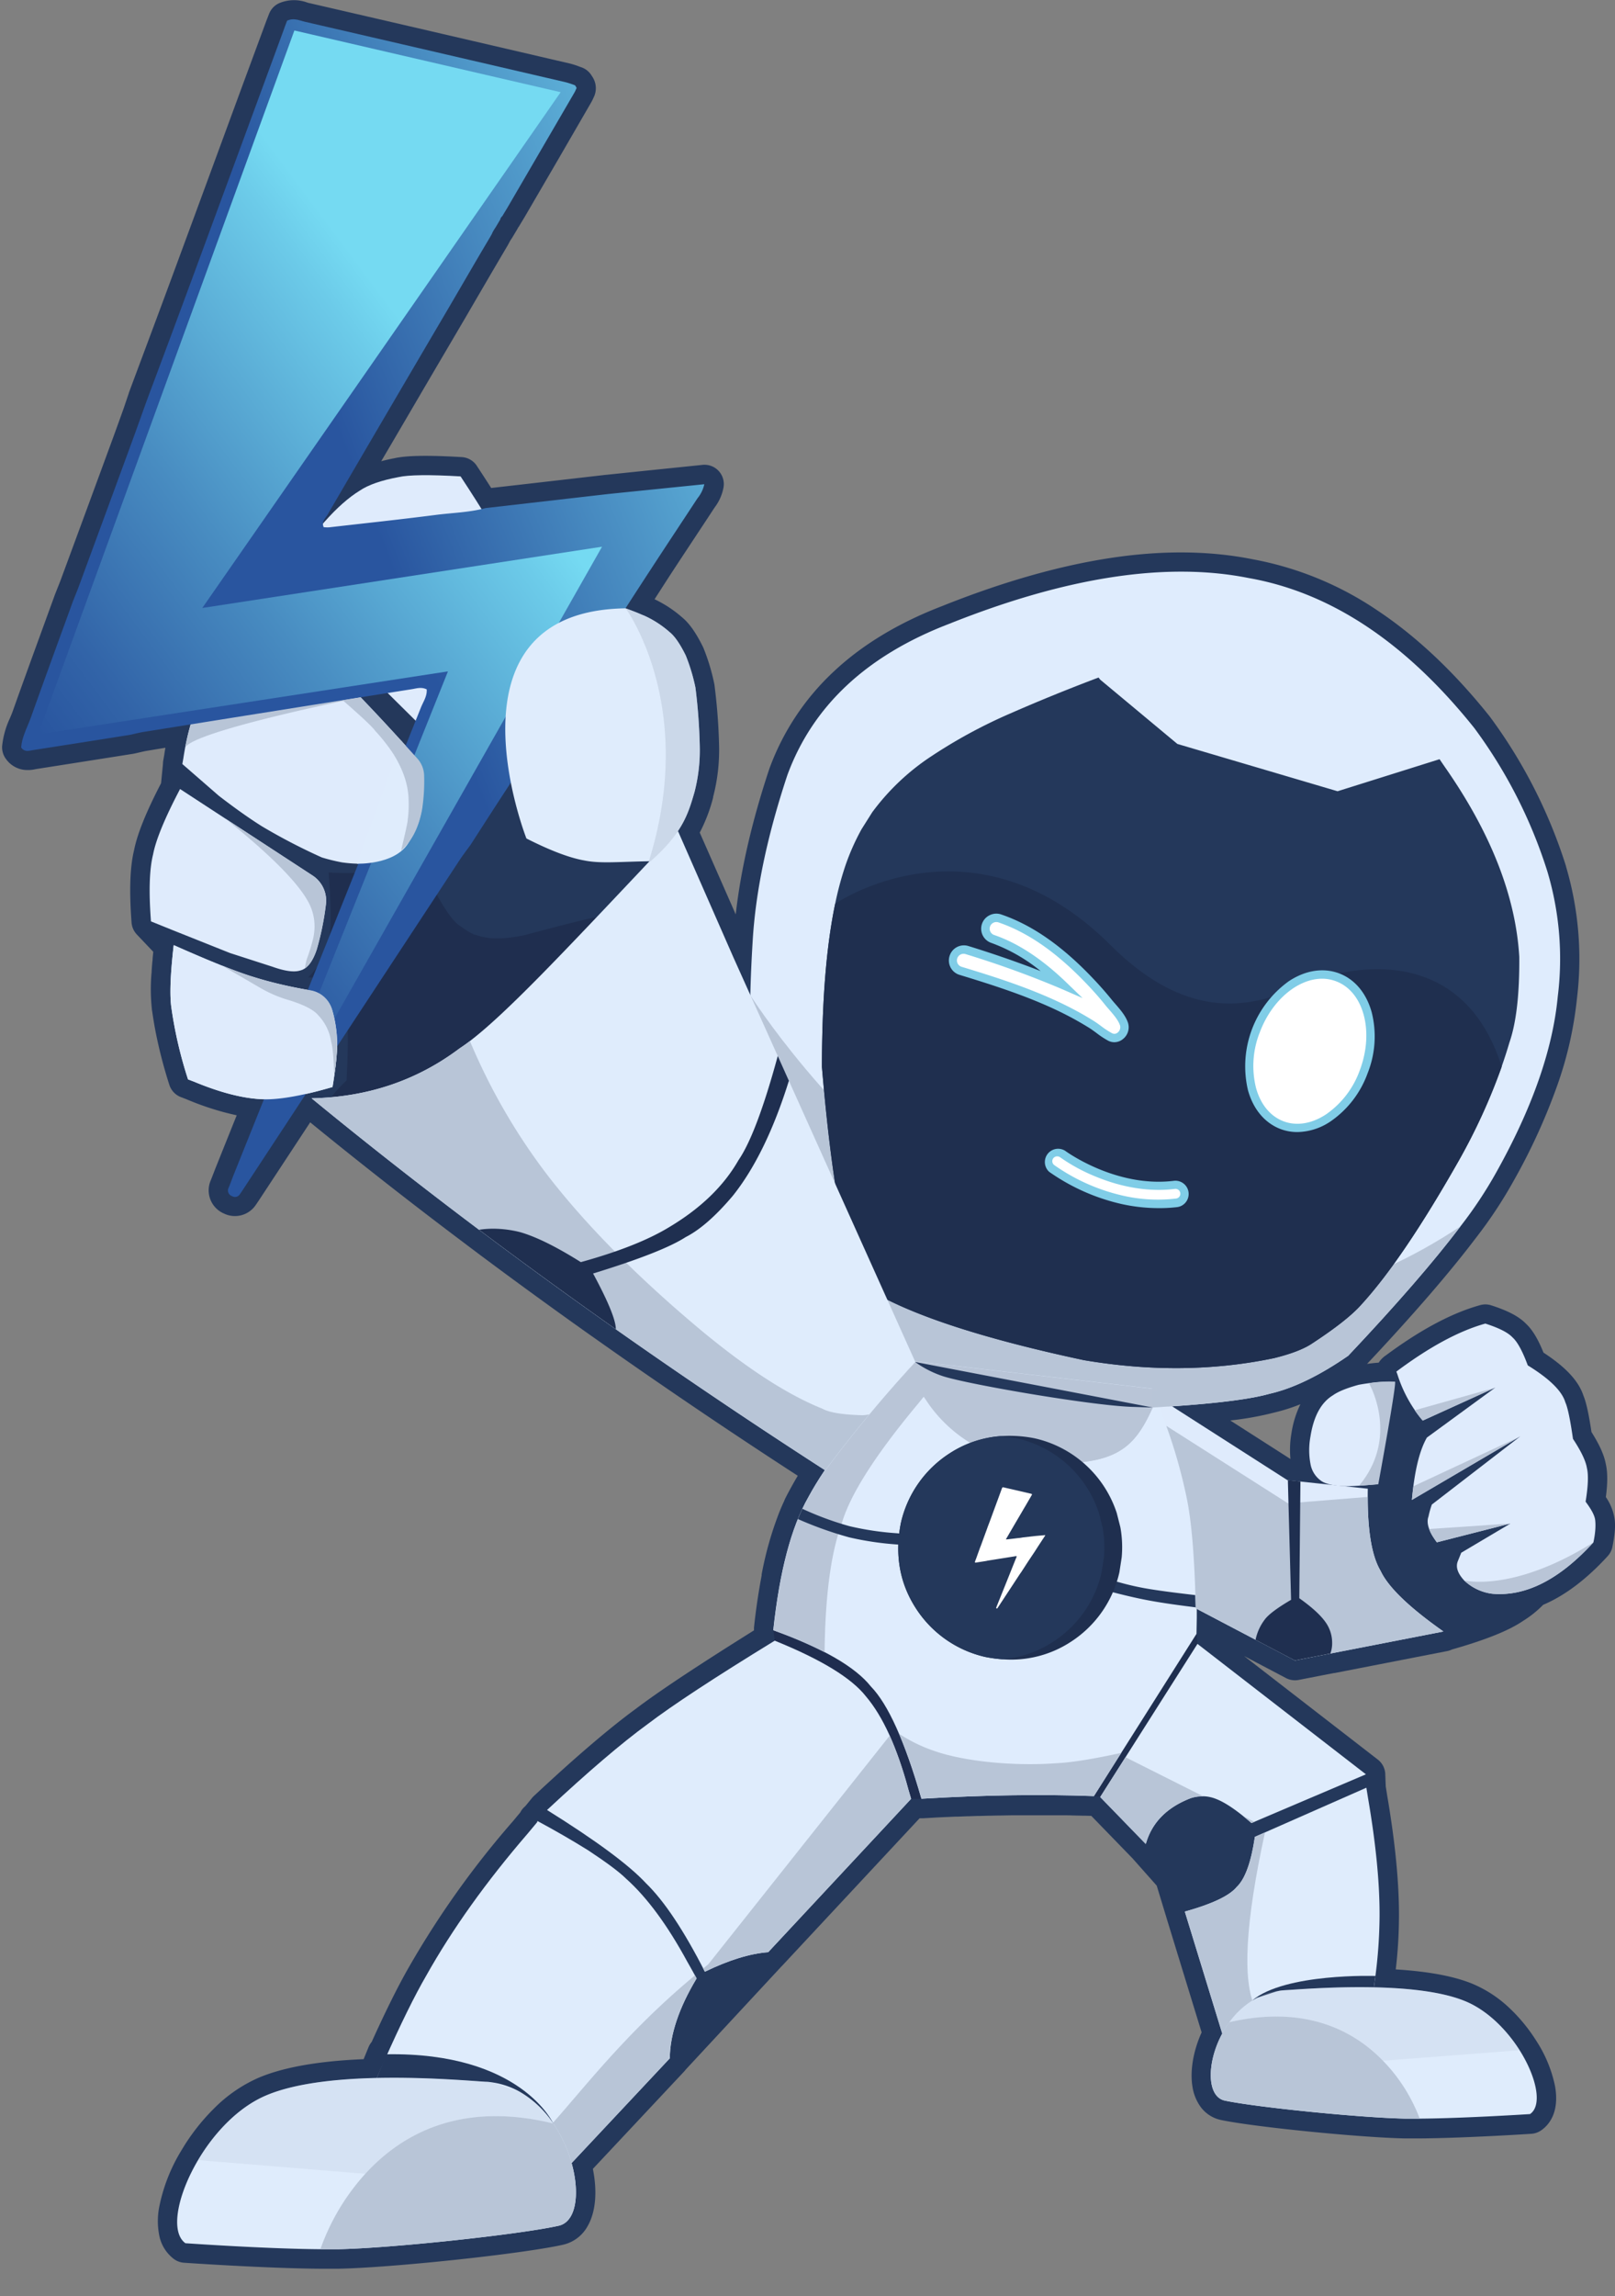 <svg id="Layer_1" data-name="Layer 1" xmlns="http://www.w3.org/2000/svg" xmlns:xlink="http://www.w3.org/1999/xlink" viewBox="0 0 538.41 765.25"><rect x="0" y="0" width="538.41" height="765.25" fill="#808080" stroke="none"/><defs><style>.cls-1{fill:#24385b;}.cls-2{fill:#dfecfd;}.cls-12,.cls-15,.cls-3{fill:#b8c5d7;}.cls-4{fill:#1f2f4f;}.cls-5{fill:#dfecfc;}.cls-6{fill:#1f2e4f;}.cls-7{fill:#1f2d4f;}.cls-8{fill:#1f2f50;}.cls-9{fill:none;}.cls-10{fill:#b9c5d7;}.cls-11{fill:#dfebfc;}.cls-12{opacity:0.26;}.cls-13{fill:url(#linear-gradient);}.cls-14{fill:url(#linear-gradient-2);}.cls-15{opacity:0.5;}.cls-16{fill:#fff;}.cls-17{fill:#80cde7;}</style><linearGradient id="linear-gradient" x1="305.09" y1="370.13" x2="607.64" y2="237.06" gradientTransform="translate(-21.78 13.23) rotate(2.36)" gradientUnits="userSpaceOnUse"><stop offset="0.43" stop-color="#29559f"/><stop offset="0.95" stop-color="#75daf2"/></linearGradient><linearGradient id="linear-gradient-2" x1="303.91" y1="403.92" x2="547.88" y2="205.85" gradientTransform="translate(-292.58 -144.14) rotate(2.36)" gradientUnits="userSpaceOnUse"><stop offset="0.1" stop-color="#29559f"/><stop offset="0.19" stop-color="#3264a8"/><stop offset="0.37" stop-color="#488cc1"/><stop offset="0.62" stop-color="#6ccbe9"/><stop offset="0.67" stop-color="#75daf2"/></linearGradient></defs><path class="cls-1" d="M808.92,662.77a17.57,17.57,0,0,0-2.77-6.47c.62-4.7.61-8.22,0-10.93-.54-3-2.07-6.45-4.79-10.74-1.13-7.52-2-10.47-2.68-12.12-1.6-4.89-5.87-9.49-13.32-14.35-1.83-4.55-3.7-7.63-5.8-9.6-2.34-2.42-6.05-4.38-11.63-6.16a6.37,6.37,0,0,0-3.67-.07c-9.41,2.59-20,8.25-31.52,16.8a8,8,0,0,0-2.31,2.37c-1.17.08-2.47.22-3.89.42,15.39-16.38,27.58-30.48,36.25-41.94a147.93,147.93,0,0,0,12.58-19,201.72,201.72,0,0,0,14.49-31.61,124.74,124.74,0,0,0,6.65-29.18,108.58,108.58,0,0,0-3.66-44.1l0-.09a169.16,169.16,0,0,0-25.34-49.75l-.18-.23c-11.77-14.73-24.35-26.59-37.4-35.25a109.55,109.55,0,0,0-41.73-17.05c-14.36-2.86-30.41-3-47.7-.31-17,2.62-35.81,8-55.76,16-14.4,5.54-26.52,12.86-36,21.77a83.19,83.19,0,0,0-21.43,32.31,1.59,1.59,0,0,0-.07.2c-5.76,17.34-9.51,33.59-11.17,48.43l-12-27.27a54,54,0,0,0,4.45-11.64v-.05a.83.83,0,0,0,0-.15,62,62,0,0,0,2-17.08A192.45,192.45,0,0,0,509,385.8a5,5,0,0,0-.09-.56,68.89,68.89,0,0,0-3.57-11.84c-.06-.15-.12-.29-.19-.43-2.35-4.76-4.58-7.91-7-9.89a39.58,39.58,0,0,0-9.14-6l4-6.22c3-4.64,6.14-9.36,9.14-13.92,2.16-3.27,4.4-6.65,6.59-10l.35-.52a15.63,15.63,0,0,0,2.91-6.63,6.43,6.43,0,0,0-7-7.49l-19.48,2L473,315.6h-.08c-12.52,1.44-25.44,2.93-38.38,4.4-1.47-2.31-3.08-4.79-4.8-7.4a6.44,6.44,0,0,0-5-2.89c-14.57-.86-19.8-.21-22.44.37-1.56.3-3,.62-4.42,1,6-10.18,11.91-20.33,17.75-30.28L426.09,263q2.32-4,4.66-8c2.91-5,5.92-10.15,8.91-15.2.31-.51.58-1,.82-1.45l.13-.25a10.28,10.28,0,0,1,.53-.91c.13-.18.26-.37.38-.56l1.62-2.71c.11-.19.22-.38.31-.57s.27-.38.39-.58l1.74-2.89,0,0,.13-.21,0,0,11.1-19.05,11-19a13.85,13.85,0,0,0,.8-1.59h0a6.91,6.91,0,0,0-.45-7.25l-.09-.14a6.43,6.43,0,0,0-3.49-2.85l-.59-.21a26,26,0,0,0-3.07-1c-27.88-6.49-57.56-13.39-87-20.18-.21,0-.5-.13-.81-.22a12.67,12.67,0,0,0-9.34.29,6.45,6.45,0,0,0-3.28,3.53l-.36.92c-.23.6-.47,1.21-.71,1.85q-4,10.82-8,21.64c-7.48,20.35-15.22,41.4-22.86,62.08-3.51,9.52-7.12,19.19-10.61,28.53q-2.11,5.64-4.21,11.28l0,.07L312,293.52c-1.1,3.07-2.24,6.25-3.38,9.36C302.71,319,296.81,335,291.27,350c-.45,1.23-.94,2.45-1.46,3.74-.22.57-.45,1.14-.67,1.7a1.66,1.66,0,0,0-.06.16q-1.8,4.94-3.59,9.87c-3.44,9.44-7,19.2-10.42,28.82-.28.79-.62,1.62-1,2.49A29,29,0,0,0,271.5,406a6.47,6.47,0,0,0,1.19,4.19,8.77,8.77,0,0,0,5.86,3.71,11.2,11.2,0,0,0,4-.17l.31-.06c10.57-1.65,20.91-3.28,32.37-5.09l.35-.07c.58-.12,1.14-.25,1.67-.38.95-.22,1.85-.43,2.68-.56l6-1c-.14.79-.27,1.58-.38,2.36l-.34,1.93a6.77,6.77,0,0,0-.09,1.09l-.63,6.44c-5,9.63-7.94,16.94-9,22.31-1.37,5.61-1.64,13.51-.84,24.15a6.48,6.48,0,0,0,1.46,3.61h0c.09.12.19.23.29.34l5.49,5.78c-.08.8-.16,1.58-.23,2.33,0,.29,0,.57-.07.85-.1,1.11-.18,2.19-.25,3.22,0,.26,0,.52-.05.77a63.52,63.52,0,0,0,.14,12c0,.16,0,.32.07.47.35,2.5.78,5.06,1.28,7.6a157.29,157.29,0,0,0,4.49,17.17,6.47,6.47,0,0,0,3.79,4l1.9.73a94.81,94.81,0,0,0,12.61,4.35c1.41.37,2.78.69,4.13,1l-6.89,17.17c-.29.72-.56,1.44-.83,2.13s-.59,1.55-.9,2.3a8.4,8.4,0,0,0,4.43,11.16h0a8.37,8.37,0,0,0,10.5-2.81l0,0c.77-1.11,1.5-2.22,2.2-3.29l.56-.85,15.43-23.47c16.72,13.65,34.27,27.39,52.22,40.87l.12.1,4,3,.54.41,4.73,3.51.58.43c1.59,1.18,3.17,2.35,4.77,3.52l.52.39,4.88,3.57.37.27,5.09,3.7h0l0,0,5.13,3.7.32.23,4.95,3.55.59.41q2.4,1.73,4.82,3.43l.74.52,3.67,2.59a.71.71,0,0,0,.14.1c20.66,14.55,42.28,29.16,64.37,43.49-.82,1.37-1.59,2.72-2.29,4s-1.42,2.61-2.09,4c0,0,0,.09-.07.14l0,.09h0l-.14.3-.36.77-.16.36c-.11.26-.22.52-.34.78l-.14.33-.45,1.09a114.59,114.59,0,0,0-6,21l0,.11c0,.08,0,.16,0,.24-1,5.31-1.9,11.17-2.56,17.41l0,.25h0c0,.22,0,.44,0,.66C504,712.08,490.76,720.8,482.85,726.8c-8.72,6.36-20.14,16.1-33.94,29a7.4,7.4,0,0,0-.73.75l-2.27,2.77a6.57,6.57,0,0,0-1.68,2.09l-2.46,2.95a301.82,301.82,0,0,0-34.43,48.21c-3.59,6.19-7.84,14.7-12.64,25.32a6.67,6.67,0,0,0-1.05,1.74l-1.63,4c-15.07.62-26.86,2.71-35.1,6.23a48.28,48.28,0,0,0-14.78,10.2A69.35,69.35,0,0,0,331.29,874a57.48,57.48,0,0,0-7.46,19.11,24.59,24.59,0,0,0,0,9,13,13,0,0,0,5,8.17,6.39,6.39,0,0,0,3.31,1.19c1.1.08,27.1,1.86,45.4,2h2.06c1.39,0,2.7,0,3.9,0,18.05-.33,61.48-4.95,75-8a12.48,12.48,0,0,0,8.08-6c2.78-4.66,3.42-11.55,1.86-19.28l30.37-32.39a7.1,7.1,0,0,0,.56-.67l31.9-34.36.34-.34,45.76-49.09h.39c.22,0,.44,0,.66,0h.23l3.16-.18.81-.05,3.34-.17.26,0,3.1-.14.8,0,3.25-.13.44,0,2.9-.1.76,0,3.18-.09.54,0,2.76-.06.73,0,3.11-.06h.62l2.67,0h7.64l3,0h.65l2.46,0,.79,0c1,0,2,0,2.95.06H629l2.57.06.79,0,2.25.07,13.59,14a.23.23,0,0,1,.07.07l8.15,9.18,3.17,10.43a2.29,2.29,0,0,0,.08.28l11.72,38.2c-2.79,6.16-3.92,12.78-3.06,18.06a15.44,15.44,0,0,0,2.67,6.69,11.29,11.29,0,0,0,6.85,4.44c11,2.33,46.63,5.88,61.41,6.14,1.45,0,3.09,0,4.9,0,15-.11,36.25-1.48,37.15-1.54a6.43,6.43,0,0,0,3.18-1.08c2.45-1.65,6.31-5.77,4.72-14.8a44,44,0,0,0-6.34-15.25,55.57,55.57,0,0,0-9.1-11,40.76,40.76,0,0,0-12.43-8c-6.13-2.45-14.59-4-25.23-4.65a155.08,155.08,0,0,0,1.07-17.47c.07-11.28-1.26-24.88-3.92-40.43l-.49-3.09-.15-3.8a6.44,6.44,0,0,0-2.5-5.15l-44.56-34.49.79.41.11.06,13.05,6.86a6.46,6.46,0,0,0,4.23.62l11.73-2.29.22,0,37.56-7.32a6.5,6.5,0,0,0,1.61-.54c11.3-3.21,19.08-6.35,23.75-9.56a35.73,35.73,0,0,0,6.64-5.32c7.25-3.08,14.48-8.54,21.53-16.25a6.42,6.42,0,0,0,1.54-3C809.25,668.35,809.45,665.24,808.92,662.77ZM701,643.61l-20.06-12.84a103.77,103.77,0,0,0,14.72-2.65,60.32,60.32,0,0,0,8.66-2.76,33.62,33.62,0,0,0-3,9.76A32.1,32.1,0,0,0,701,643.61Z" transform="translate(-270.79 -157.37)"/><g id="layer6"><path class="cls-2" d="M790.12,489.47q-2.48,26.32-20.39,58.41a141.9,141.9,0,0,1-12.06,18.21q-13.3,17.58-37.42,43.12-14.47,10-26.23,12.67-10.95,3.11-41.87,4.74L624,621.19h0L576.26,612l-8.94-3.37q-15.63-18.44-21.49-27.22Q528.31,555,524.56,534.08q-3.51-13-3.7-35.05,0-4.66.07-9.75.18-8.41.77-18,1.42-25,11.6-55.64,12.69-34.51,53.78-50.31Q645.9,341.81,687,350q41.06,7.19,75.29,50a162,162,0,0,1,24.38,47.86A101.6,101.6,0,0,1,790.12,489.47Z" transform="translate(-270.79 -157.37)"/><path class="cls-3" d="M757.67,566.09q-13.3,17.58-37.42,43.12-14.47,10-26.23,12.67-10.95,3.11-41.87,4.74L624,621.19h0L576.26,612l-8.94-3.37q-15.63-18.44-21.49-27.22Q528.31,555,524.56,534.08q-3.51-13-3.7-35.05,0-4.66.07-9.75l.08-.12S624.89,654.16,757.67,566.09Z" transform="translate(-270.79 -157.37)"/></g><g id="layer7"><path class="cls-1" d="M774,504.82c-.79,2.68-1.66,5.38-2.61,8.07A199.15,199.15,0,0,1,757.22,544q-18.75,33.07-32.65,48.21-4.67,5.29-16.8,13.19Q703.63,608,695.51,610q-30.1,6.3-63.41.66-49.56-10.59-70.59-22.88Q550.74,583,544.81,513q0-33.28,4.41-54.43A107.17,107.17,0,0,1,552.58,446a75.68,75.68,0,0,1,5.47-12.34l3.54-5.61a77.2,77.2,0,0,1,19.72-18.66,168.71,168.71,0,0,1,26.23-14.22q14.34-6.29,29.49-12l.55.71,25.72,21.42,53.41,15.77,34-10.68,1.7,2.49q23.07,33,24.88,63.38Q777.43,494.95,774,504.82Z" transform="translate(-270.79 -157.37)"/></g><path class="cls-4" d="M771.43,512.89A199.15,199.15,0,0,1,757.22,544q-18.75,33.07-32.65,48.21-4.67,5.29-16.8,13.19Q703.63,608,695.51,610q-30.1,6.3-63.41.66-49.56-10.59-70.59-22.88Q550.74,583,544.81,513q0-33.28,4.41-54.43S595.31,426.8,641,472.33c32.13,32,56.18,16,69.42,11.37C723.38,479.14,758.83,473,771.43,512.89Z" transform="translate(-270.79 -157.37)"/><g id="layer3"><path class="cls-1" d="M460.78,368.32l-96.34-17.13-9.28,13.25,4.28,40.7-27.79,6.54-1,10.53-7.23,41-2.28,1.21,8.1,8.53,1.61,3.12,37.73,31.72L372.23,521q3.94,3.91,4.46,3.62L417,521.17l75.41-67.4-31.63-85.45" transform="translate(-270.79 -157.37)"/><path class="cls-1" d="M736.35,614.49l-.09.06c-.25,0-.92,1.2-2,3.53q-.07-.41-4.77,25.88-6.76,1.29-9.36,2.84c-1.62,1.11-2.47,1.86-2.56,2.25a5.81,5.81,0,0,0-.88,2.1,8.8,8.8,0,0,0-.12,2.65,21.7,21.7,0,0,0,1.07,4.87,111.71,111.71,0,0,0,5.86,13.8q2.46,9.36,4.16,12.06,3.58,6.16,7.64,8.58,5.13,3.64,15.64,8.18,17.68-4.86,24.11-9.36a29,29,0,0,0,9.34-9.19l1.61-3a33.5,33.5,0,0,0,2.21-7.06,56.46,56.46,0,0,0,.74-16q.09-2.26-2.17-11.26a31.69,31.69,0,0,0-2.5-6,11.44,11.44,0,0,0-10.49-6.79q-5.28-.3-17.83,6l17.18-21-36.79-3.13" transform="translate(-270.79 -157.37)"/><path class="cls-5" d="M270.79,453.65h0" transform="translate(-270.79 -157.37)"/><path class="cls-1" d="M453.17,760.59,450,764.43l8.23,5.88,35.1,73.75,34.58-37.23q-43.2-27.9-51.18-32.78-6.48-4.29-23.57-13.46" transform="translate(-270.79 -157.37)"/><path class="cls-1" d="M726.14,748.7l.19,4.82-36.8,16.75q-1.56,11.16-5.36,15.36-5.49,7.05-12,8.45a36.06,36.06,0,0,1-6.22.74l-3.77-12.41-9.52-10.73a10.52,10.52,0,0,1,2.9-7.95,27.56,27.56,0,0,1,5.48-3.87,45.4,45.4,0,0,1,8.43-4.09,10.13,10.13,0,0,1,7.66.4q2.89,1,10.41,7.24l34.57-13.65,4.07-1.06" transform="translate(-270.79 -157.37)"/><path class="cls-6" d="M414.85,424.37l-.57,2q-3.28,13.74-9.67,18.3-4.47,3.65-18.16,3.64-2.85,0-6.1-.16h0q1.33,17.42,0,22.95-1,6.11-6.84,12,6.92.15,9.49,2.83t3.33,8.72q.84,7.11,0,22.81a46.82,46.82,0,0,0-6.07,6.81L417,521.17l63-56.28a5,5,0,0,0-3.11-1.92l-2.17-.27h-.6a28.05,28.05,0,0,0-4.75.44h-.08q-1.54,0-23.46,5.84A51.22,51.22,0,0,1,438,470.1c-.42,0-.84,0-1.25,0a20.49,20.49,0,0,1-7.41-1.18c-.81-.09-2.55-1.1-5.24-3q-3.42-2.1-9.2-13.25A119.23,119.23,0,0,0,420.5,430l2-3.58Z" transform="translate(-270.79 -157.37)"/><path class="cls-7" d="M528.7,700.66h-.09l.47,3.57,1.85.87q7.88,7.9,9.59,8.95a6,6,0,0,0,3.21,1.55c.16,0,.43-.1.84-.45l1-1.77q.49-.5.66-.39.68-.11,2.25,1.8,4.88,6.13,24.77,42.09l4.86,0,.86-.25q-5.1-17.26-8.34-25.33A57.39,57.39,0,0,0,562,715.37a29.35,29.35,0,0,0-10.78-8q-4.44-2.13-22.51-6.76" transform="translate(-270.79 -157.37)"/><path class="cls-8" d="M669.65,701.26l.21,2.36.2,2.36-28.37,50.77-6.34-.81,32.37-51.86,1.93-2.82" transform="translate(-270.79 -157.37)"/><path class="cls-5" d="M628.38,922.63h0" transform="translate(-270.79 -157.37)"/></g><g id="layer4"><path class="cls-9" d="M575.09,611.2v.12h0a.2.2,0,0,1,0-.05.36.36,0,0,1,0-.11.41.41,0,0,1,0-.1h0l0,.05v.09" transform="translate(-270.79 -157.37)"/><path class="cls-9" d="M529.38,700.93h0a.2.2,0,0,1,0,.07v0l0-.12a.15.15,0,0,0,0-.07v0s0,0,0,0v.07" transform="translate(-270.79 -157.37)"/><path class="cls-2" d="M576,611.06l-3.48,3.8q-23.26,24.74-32.29,41.54-8.53,15-11.65,44.26,24.72,8.93,32.55,18.77,8.63,8.88,16.83,37.41,31-1.86,57.5-.88l34.22-54.08q1.21-43.82-11.07-73.1l-3.75-8.64L576,611.06Z" transform="translate(-270.79 -157.37)"/><path class="cls-10" d="M656.5,620.87v2.31c-5.94,14.19-10.62,20.73-28.57,21.79a60.94,60.94,0,0,0-18.36-8.11,6.12,6.12,0,0,0-2-.09,8.24,8.24,0,0,0-1.89.19c-.61,0-2.34-1.1-5.16.93a3,3,0,0,1-1.5.32,8.22,8.22,0,0,1-1.23-.11q-2.47-.18-10.77-5.7l-8.26-9.56h0l-2.06,2.54q-21.21,25.46-25.3,39.77Q546,679.78,545.69,708a141.68,141.68,0,0,0-16.3-7h0a.2.2,0,0,1,0,.07v0a.44.44,0,0,0,0-.09h0a.2.2,0,0,0,0-.07s0,0,0,0h0a.15.15,0,0,1,0,.07s0,0,0,0l-.77-.28q3.12-29.29,11.65-44.26,9-16.8,32.29-41.54l3.48-3.8,78.86,9.08,1,.43Z" transform="translate(-270.79 -157.37)"/><path class="cls-10" d="M657,625Z" transform="translate(-270.79 -157.37)"/><path class="cls-3" d="M570.55,735.21A190.8,190.8,0,0,1,578,756.84q20.29-1.22,38.67-1.22,9.68,0,18.83.34l9.12-14.41h0Q630.53,744.64,623,745q-4.43.32-8.91.31a133,133,0,0,1-14.43-.79,102.41,102.41,0,0,1-10.8-1.76l-2.4-.58c-1.55-.41-3-.85-4.36-1.33a51.14,51.14,0,0,1-11.54-5.64Z" transform="translate(-270.79 -157.37)"/><path class="cls-3" d="M644.61,741.55Z" transform="translate(-270.79 -157.37)"/><path class="cls-9" d="M570.88,668.06l.38.72.39.72-.77-1.44" transform="translate(-270.79 -157.37)"/><path class="cls-1" d="M538.29,660.19c-.52,1.1-1,2.24-1.5,3.43a123.21,123.21,0,0,0,17.13,6.11,101.46,101.46,0,0,0,17.55,2.47l-.17-3.34,0-.08,0,.08,0-.39-.2,0h0l-1.25-.11A96.47,96.47,0,0,1,554,666a101.68,101.68,0,0,1-15.72-5.8Z" transform="translate(-270.79 -157.37)"/><path class="cls-1" d="M640.24,683.59l-2.08,3.49c5.1,1.33,10.2,2.67,15.84,3.71,5,.93,10.37,1.63,15.82,2.31,0-1.37,0-2.72-.05-4.07h0c-6.4-.75-12.68-1.51-17.45-2.37A91.24,91.24,0,0,1,640.24,683.59Z" transform="translate(-270.79 -157.37)"/><path class="cls-1" d="M650.84,619.68Z" transform="translate(-270.79 -157.37)"/></g><g id="layer8"><path class="cls-5" d="M574.53,756.85l-.93-3.17q-5.67-21-14.11-30.94-7.18-9.18-30.42-18.58-30,18.38-42.38,27.81-12.88,9.38-33.53,28.62,24.55,15.31,33,24.42,9.12,8.87,19.63,29.48,12-5.82,21.11-6.51l47.66-51.13Z" transform="translate(-270.79 -157.37)"/><path class="cls-5" d="M449.84,764.69l-3.16,3.79q-20.7,24-33.75,47.24-11.7,20.14-32.57,73.33l70.11.8,43.62-46.51q.09-11.88,8.94-26.62c-1-1.86-2.06-3.72-3.11-5.57q-9.93-18.3-20.39-27.66-3.31-3.29-12.65-9.46-8.2-5.1-16.9-9.76l-.14.42Z" transform="translate(-270.79 -157.37)"/><path class="cls-5" d="M670,705.23l-32.39,51,15.19,15.65q3-10.65,15-15.27a12.28,12.28,0,0,1,8.49.33q4.62,1.81,11.72,8l38.15-16.24L670,705.23Z" transform="translate(-270.79 -157.37)"/><path class="cls-5" d="M730.71,796.08a161.71,161.71,0,0,1-1.38,19.82q-.36,3-.8,6.17-1.14,8.23-2.86,18.16h0c0,.26-.09.51-.14.77l-45.33.4-14.41-46.95q13.66-3.81,17.27-8.19,4.19-3.93,6.08-16.72l3.32-1.46,33.85-14.92.57,3.54Q730.81,779.62,730.71,796.08Z" transform="translate(-270.79 -157.37)"/><path class="cls-3" d="M502.47,815.71c-34.34,28.49-48.6,55.82-62.91,62.72-11.84,6.72-34.13.46-46.73.46a72,72,0,0,1-8.26-.48q-2.06,5.15-4.21,10.64l70.11.8,43.62-46.51q.09-11.88,8.94-26.62l-.55-1Z" transform="translate(-270.79 -157.37)"/><path class="cls-3" d="M567.4,735.82,506.93,812l-1.72,1.43c.19.35.37.71.55,1.06q12-5.82,21.11-6.51l47.66-51.13-.93-3.17a121.3,121.3,0,0,0-6.2-17.86Z" transform="translate(-270.79 -157.37)"/><path class="cls-3" d="M692.46,768.08l-3.32,1.46q-1.89,12.8-6.08,16.72-3.6,4.38-17.27,8.19L680.2,841.4l45.33-.4c.05-.26.09-.51.14-.77h0q-17.17-.91-25.41-4-8-2.93-11-9.77-6.56-13.43,3.24-58.36Z" transform="translate(-270.79 -157.37)"/><path class="cls-3" d="M646,743l-8.44,13.29,15.19,15.65q3-10.65,15-15.27a12.85,12.85,0,0,1,3.83-.6h.44Z" transform="translate(-270.79 -157.37)"/><path class="cls-3" d="M685.3,762.68h0c.87.7,1.77,1.45,2.7,2.26l1-.41-3.68-1.85Z" transform="translate(-270.79 -157.37)"/></g><g id="layer9"><path class="cls-5" d="M515.38,476.63l-18.56-42.28C460.23,473,437.32,498,424,506.79q-21.36,16.05-49.31,16.61,77,63.21,171.25,124a454.91,454.91,0,0,1,30-36.13L515.38,476.63" transform="translate(-270.79 -157.37)"/><path class="cls-11" d="M333.45,517.09l2,.76q12.54,5.26,22.32,5.83,9.61.26,23.88-4.07,1.89-11.42,1.48-16.57-.18-5.25-3.23-14.64-15.75-2.53-24.36-5.35-8.46-2.54-26.84-10.72-1.71,14.82-.75,21a141,141,0,0,0,5.53,23.74" transform="translate(-270.79 -157.37)"/><path class="cls-11" d="M328.27,467.33l-7.15-2.89q-1.14-14.94.7-22.29,1.4-7.36,9-21.82L375,449.17a9.93,9.93,0,0,1,4.4,9.76,94.37,94.37,0,0,1-3,14.79q-2.06,6.31-5.61,7.11-3,.92-9.12-1.26L347.5,475l-19.23-7.67" transform="translate(-270.79 -157.37)"/><path class="cls-11" d="M411.51,427.11q-3.87,20.94-26.76,17.66a61.39,61.39,0,0,1-6.67-1.64,197.51,197.51,0,0,1-19.93-10.35q-6.28-3.94-14.41-10.2L331.58,412l.35-2c.18-1.21.39-2.39.6-3.55a80.93,80.93,0,0,1,2.65-10.37,62.8,62.8,0,0,1,3.63-8.8q4.13-8.61,19.39-27.26,17.1,14.08,26.11,23,2.83,2.73,6.68,6.71,8.22,8.5,21,22.74A69.47,69.47,0,0,1,411.51,427.11Z" transform="translate(-270.79 -157.37)"/><path class="cls-11" d="M363.66,352.32l2.13-3.18q13.68-21.37,25-28.3,4.28-2.86,12.79-4.45,5.13-1.17,20.76-.25,11.49,17.44,15.29,25.56,4.14,8.24,8.51,23.49,4.41-6.76,6.73-8.3c1.54-1.25,3.94-1.88,7.18-1.9L458,373.22l-12,10.69-24.74,25.43-57.59-57" transform="translate(-270.79 -157.37)"/><path class="cls-11" d="M655.88,622.41l1,2.8a194.43,194.43,0,0,1,9.52,31.47q2.45,11.77,3,36.69l33.08,17.38L752,701.1Q734.82,689,731.05,680.89q-4.63-7.75-4.26-27.38L700,650.67l-44.15-28.26Z" transform="translate(-270.79 -157.37)"/><path class="cls-11" d="M735.75,617.84,730.08,652q-9.27.91-12.46.59-4.71-.36-6.57-1.83a8.64,8.64,0,0,1-3.31-5.2,24.76,24.76,0,0,1-.07-9.41q1.59-10.18,7.48-13.76,2.58-1.86,8.56-3.5a63.06,63.06,0,0,1,12-1.07" transform="translate(-270.79 -157.37)"/><path class="cls-11" d="M802,671.4Q785,690,768.29,688.52a16.58,16.58,0,0,1-9.4-4.46q-3.23-3.51-2.1-6.37l1.15-2.84,16.4-9.73-24.53,6.26q-4-5.4-2.79-8.59a30,30,0,0,1,1.12-4l29.48-22.73-36.13,21.18q1.26-14.26,5-20.77l22.81-16.67-24.2,11a44.76,44.76,0,0,1-8.47-15.48l-.32-.84q16.53-12.35,29.66-16,6.82,2.18,9.07,4.61,2.46,2.21,5.08,9.32,10.88,6.69,12.52,12.31,1.17,2.51,2.55,12.18,4.06,6.15,4.64,9.69.84,3.45-.43,11.25c1.9,2.53,3,4.56,3.19,6.09S802.75,667.93,802,671.4Z" transform="translate(-270.79 -157.37)"/><path class="cls-3" d="M427.45,504.34c-1.24.92-2.41,1.73-3.5,2.45q-21.36,16.05-49.31,16.61,77,63.21,171.25,124,7.29-9.72,14.68-18.64h0c-.67.12-1.36.21-2.09.27q-10.1-.25-13.54-2.19Q527.81,620,504.85,601q-31.44-26.22-50.92-51.18a202.64,202.64,0,0,1-26.47-45.47Z" transform="translate(-270.79 -157.37)"/><path class="cls-3" d="M345.92,430.18q22.14,17.79,27.55,27.59a17,17,0,0,1,2.18,8.7,18.85,18.85,0,0,1-.48,3.75,59.1,59.1,0,0,1-2,6.53,16.25,16.25,0,0,0-.66,2.88,1.83,1.83,0,0,0-.08.48q2.42-1.62,4-6.39a94.66,94.66,0,0,0,3-14.67,10.11,10.11,0,0,0-4.49-9.94l-29-18.93Z" transform="translate(-270.79 -157.37)"/><path class="cls-3" d="M659.61,632.56a174.35,174.35,0,0,1,6.82,24.12q2.45,11.77,3,36.69l33.08,17.38L752,701.1Q734.82,689,731.05,680.89q-4.31-7.2-4.29-24.64h0l-26.58,2.14-40.57-25.83Z" transform="translate(-270.79 -157.37)"/><path class="cls-8" d="M530.07,509.34Q523,535.28,517,544q-7.41,13-23.23,22.41Q483.23,572.8,464.43,578q-12.26-7.71-20.27-10a37.09,37.09,0,0,0-8.94-1.14,32,32,0,0,0-4.71.35q22.19,16.66,45.59,33.15,0-4.51-7.59-18.57,23.07-7.08,30.86-12.13,7.19-3.65,15.77-13.82,11-13.81,18.65-38.28l-1.88-4.2,1.88,4.2h0l-3.71-8.28Z" transform="translate(-270.79 -157.37)"/><path class="cls-8" d="M700.14,650.68l1.07,39.86q-6.83,4-8.72,6.51a16.57,16.57,0,0,0-3.12,6.82h0l13.1,6.88,10.92-2.13.92-.18h0a10,10,0,0,0,.59-3.75,11.76,11.76,0,0,0-2.19-6.68q-2.46-3.53-8.76-8l.38-38.91-3.28-.35Z" transform="translate(-270.79 -157.37)"/></g><path class="cls-1" d="M729.33,815.9q-.36,3-.8,6.17c-18.66.57-40,2-40.26,2h0C699.14,814.88,729.33,815.9,729.33,815.9Z" transform="translate(-270.79 -157.37)"/><path class="cls-12" d="M697,820.88l-7.13,2.29A22.26,22.26,0,0,1,697,820.88Z" transform="translate(-270.79 -157.37)"/><path class="cls-5" d="M780.86,861.93s-21.81,1.41-36.77,1.52c-1.68,0-3.28,0-4.75,0-14.53-.25-49.52-3.75-60.2-6-6-1.26-6.12-12.21-1.14-21.84a34.35,34.35,0,0,1,2.62-4.26h0a26.82,26.82,0,0,1,9.24-8.16l6.08-2a11.2,11.2,0,0,1,2.45-.49l.61-.05c7.11-.39,42.41-3.49,59.91,3.51,7.59,3,14.13,9.61,18.49,16.48C783.08,849.63,785.06,859.1,780.86,861.93Z" transform="translate(-270.79 -157.37)"/><path class="cls-3" d="M679.14,857.43c10.68,2.25,45.67,5.75,60.21,6,1.46,0,3.06,0,4.74,0a56,56,0,0,0-12.26-19.29c-9.6-9.88-25.71-18.7-51.21-12.83h0a34.35,34.35,0,0,0-2.62,4.26C673,845.22,673.17,856.17,679.14,857.43Z" transform="translate(-270.79 -157.37)"/><path class="cls-12" d="M777.41,840.66l-45.58,3.5c-9.6-9.88-25.71-18.7-51.2-12.83a26.82,26.82,0,0,1,9.24-8.16l7.13-2.29q1-.15,2-.21c7.11-.39,42.41-3.49,59.91,3.51C766.51,827.22,773.05,833.79,777.41,840.66Z" transform="translate(-270.79 -157.37)"/><path class="cls-1" d="M455.25,865.1S444.6,841.24,399.62,842L396,850.87Z" transform="translate(-270.79 -157.37)"/><path class="cls-3" d="M391,389.76s-55.37,11.07-58.46,16.73h0a80.93,80.93,0,0,1,2.65-10.37L385,388.33Z" transform="translate(-270.79 -157.37)"/><path class="cls-5" d="M457.06,899.14c-13.07,2.93-55.88,7.5-73.66,7.83-1.8,0-3.75,0-5.8,0-18.31-.13-45-2-45-2-5.13-3.69-2.71-16,4.24-27.74,5.33-9,13.32-17.54,22.62-21.5,21.41-9.13,64.6-5.08,73.3-4.57.84,0,1.66.14,2.46.26a26.2,26.2,0,0,1,8.72,3,33.82,33.82,0,0,1,11.32,10.65h0a44.74,44.74,0,0,1,3.21,5.56C464.55,883.22,464.36,897.5,457.06,899.14Z" transform="translate(-270.79 -157.37)"/><path class="cls-3" d="M457.06,899.14c-13.07,2.93-55.88,7.5-73.66,7.83-1.8,0-3.75,0-5.8,0a73.86,73.86,0,0,1,15-25.16c11.75-12.88,31.46-24.39,62.66-16.73h0a44.74,44.74,0,0,1,3.21,5.56C464.55,883.22,464.36,897.5,457.06,899.14Z" transform="translate(-270.79 -157.37)"/><path class="cls-12" d="M455.25,865.1c-31.2-7.66-50.91,3.85-62.66,16.73l-55.76-4.56c5.33-9,13.32-17.54,22.62-21.5,21.41-9.13,64.6-5.08,73.3-4.57.84,0,1.66.14,2.46.26l8.72,3A33.82,33.82,0,0,1,455.25,865.1Z" transform="translate(-270.79 -157.37)"/><path class="cls-13" d="M473.66,322l-41,4.7c-5.41,1.46-11,1.56-16.54,2.27-11.86,1.53-23.75,2.79-35.63,4.15a11,11,0,0,1-1.79-.06c-.84-1.87.62-3,1.34-4.25q20.19-34.59,40.49-69.12c4.53-7.73,9-15.49,13.59-23.2.27-.45.51-.9.75-1.35l0-.07a15,15,0,0,1,1-1.73l.05-.05,1.62-2.72h0a2,2,0,0,1,.7-1.15l1.74-2.88.12-.21,22.16-38.05a8.92,8.92,0,0,0,.52-1.08,1.12,1.12,0,0,0,.2-.55c0-.18-.17-.34-.47-.84a30.43,30.43,0,0,0-3-1q-43.49-10.12-87-20.17c-1.86-.43-3.78-1.4-6-.38-.33.86-.69,1.77-1,2.69q-15.4,41.88-30.83,83.73-7.37,19.95-14.83,39.83c-1.75,4.86-3.47,9.73-5.25,14.58q-8.65,23.6-17.34,47.18c-.69,1.87-1.45,3.72-2.18,5.57-4.68,12.88-9.4,25.75-14,38.66-1.2,3.33-3,6.5-3.22,10,1.18,1.64,2.61,1.06,3.93.86q16.18-2.52,32.36-5.09c1.56-.34,3.11-.76,4.68-1q44.63-7.14,89.29-14.22c1.52-.24,3.09-.82,4.92.06.19,2.23-1.12,4.09-1.9,6q-31.14,77.79-62.36,155.56c-.59,1.48-1.13,3-1.73,4.46a2,2,0,0,0,1.13,2.89,1.9,1.9,0,0,0,2.59-.67c.92-1.31,1.78-2.65,2.66-4l70.74-107.58c1.1-1.65,2.32-3.22,3.49-4.83,4.51-7,9-14,13.55-20.91q15-22.86,30.19-45.64c5.39-8.35,10.75-16.71,16.17-25,5.21-8,10.49-15.94,15.73-23.93a11.22,11.22,0,0,0,2.3-4.71C494.8,319.85,484.23,320.92,473.66,322Z" transform="translate(-270.79 -157.37)"/><polygon class="cls-14" points="98.14 10.16 186.91 30.73 67.44 202.62 200.71 182.2 82.32 390.92 149.34 223.75 12.7 244.75 98.14 10.16"/><path class="cls-5" d="M389.8,445.21s12.32.49,17-6.67c5.3-8.16,8.55-20.29-2.22-34.28Z" transform="translate(-270.79 -157.37)"/><path class="cls-11" d="M333.45,517.09l2,.76q12.79,5.28,21.82,5.81,8,.69,24.38-4,1.89-11.42,1.48-16.57a41.93,41.93,0,0,0-1.45-8.62,9.57,9.57,0,0,0-7.58-7,142.77,142.77,0,0,1-18.56-4.36q-8.46-2.54-26.84-10.72-1.71,14.82-.75,21a141,141,0,0,0,5.53,23.74" transform="translate(-270.79 -157.37)"/><path class="cls-3" d="M344.87,479.22l12.86,7.48a41.82,41.82,0,0,0,8.93,3.85q7.9,2.37,10.24,5.19a16.22,16.22,0,0,1,4.29,8.8q.78,2.61,1,11.16A63.32,63.32,0,0,0,383.1,503a42.09,42.09,0,0,0-1.54-8.94,9,9,0,0,0-7.16-6.63,144.7,144.7,0,0,1-18.89-4.42q-4.14-1.24-10.64-3.83Z" transform="translate(-270.79 -157.37)"/><path class="cls-3" d="M411.51,427.11q-1.69,9.17-7,13.69,2.2-9.19,2.21-10.14c0-.07,0-.11,0-.11h0a37.75,37.75,0,0,0,.28-6.8q-.17-7.2-5-15a58.55,58.55,0,0,0-6.16-7.85q-1.15-1.75-10.8-10.16l6-.95q7.53,7.78,18.88,20.37a8.8,8.8,0,0,1,2.27,5.69A61.39,61.39,0,0,1,411.51,427.11Z" transform="translate(-270.79 -157.37)"/><path class="cls-5" d="M502.33,421.33c-2.08,7.16-3.94,13.62-14.65,23.07h-.57c-10.44.19-16.24.82-21.57-.27q-7.4-1.31-19.25-7.32s-22.65-57.65,13.24-73c5.26-2.25,11.79-3.59,19.84-3.7h0c.83.3,1.6.58,2.29.85,1.1.41,2.15.84,3.16,1.29l.58.22v0A33.7,33.7,0,0,1,494,368q2.54,2,5.41,7.82a61.84,61.84,0,0,1,3.23,10.73A188.75,188.75,0,0,1,504.08,406,55.72,55.72,0,0,1,502.33,421.33Z" transform="translate(-270.79 -157.37)"/><path class="cls-15" d="M502.33,421.33c-2.08,7.16-3.94,13.62-14.65,23.07h-.57c16.2-51.82-7.72-84.26-7.72-84.26.83.3,1.6.58,2.29.85,1.1.41,2.15.84,3.16,1.29l.58.22v0A33.7,33.7,0,0,1,494,368q2.54,2,5.41,7.82a61.84,61.84,0,0,1,3.23,10.73A188.75,188.75,0,0,1,504.08,406,55.72,55.72,0,0,1,502.33,421.33Z" transform="translate(-270.79 -157.37)"/><path class="cls-10" d="M656.5,619.68v3.5c-5.94,14.19-10.62,20.73-28.57,21.79-3.12.19-6.65.21-10.65.07a46.69,46.69,0,0,1-38.5-22.2h0l4.72-.43,7.83,4.21,24.6,8.64,31.75-3.83,8.16-10.86Z" transform="translate(-270.79 -157.37)"/><polygon class="cls-3" points="384.29 469.08 392.28 468.58 390.25 463.9 383.96 463.58 384.29 469.08"/><g id="layer10"><path class="cls-4" d="M644.74,676.39l-.77,5a37.32,37.32,0,0,1-16.23,23.18,36.3,36.3,0,0,1-22.92,5.77,45.17,45.17,0,0,1-5.51-.75,37.32,37.32,0,0,1-23.18-16.23q-8.13-12.58-5-28.42a37.33,37.33,0,0,1,16.23-23.19,35.88,35.88,0,0,1,17-5.76,42.72,42.72,0,0,1,11.43.74,37.46,37.46,0,0,1,27.31,24.9l1.2,4.73A37.42,37.42,0,0,1,644.74,676.39Z" transform="translate(-270.79 -157.37)"/></g><g id="layer10-2" data-name="layer10"><path class="cls-1" d="M638.82,676.39l-.78,5a37.32,37.32,0,0,1-16.23,23.18,35.89,35.89,0,0,1-17,5.77,45.17,45.17,0,0,1-5.51-.75,37.32,37.32,0,0,1-23.18-16.23q-8.13-12.58-5-28.42a37.33,37.33,0,0,1,16.23-23.19,35.88,35.88,0,0,1,17-5.76,47,47,0,0,1,5.5.74,37.46,37.46,0,0,1,27.31,24.9l1.2,4.73A37.84,37.84,0,0,1,638.82,676.39Z" transform="translate(-270.79 -157.37)"/></g><path class="cls-16" d="M616,669.27l-4.22.48a12.18,12.18,0,0,1-1.7.23c-1.22.16-2.45.29-3.67.43a.55.55,0,0,1-.18,0c-.09-.19.06-.31.14-.43q2.07-3.57,4.16-7.12c.47-.79.93-1.59,1.4-2.39,0,0,.05-.09.08-.14h0c0-.06.07-.13.11-.18h0l.16-.28h0a.19.19,0,0,1,.07-.11l.18-.3,0,0,2.28-3.92,0-.11a.14.14,0,0,0,0-.06s0,0,0-.08a2.68,2.68,0,0,0-.31-.11l-8.95-2.07a.83.83,0,0,0-.62,0c0,.09-.07.18-.11.27q-1.58,4.32-3.17,8.62c-.5,1.37-1,2.74-1.53,4.1-.18.5-.35,1-.54,1.5l-1.78,4.86c-.07.19-.15.38-.23.57l-1.44,4a4.41,4.41,0,0,0-.33,1c.13.17.27.11.41.09l3.33-.52.48-.11,9.19-1.46a.69.69,0,0,1,.51,0,1.37,1.37,0,0,1-.2.62q-3.19,8-6.42,16c-.06.15-.11.31-.17.46a.2.2,0,0,0,.11.3.21.21,0,0,0,.27-.07l.27-.41,7.28-11.08.36-.5c.47-.71.93-1.43,1.4-2.15,1-1.57,2.07-3.13,3.11-4.7.55-.86,1.1-1.72,1.66-2.57l1.62-2.47a1.14,1.14,0,0,0,.24-.48Z" transform="translate(-270.79 -157.37)"/><path class="cls-10" d="M802,671.4Q785,690,768.29,688.52a16.58,16.58,0,0,1-9.4-4.46S775,688.28,802,671.4Z" transform="translate(-270.79 -157.37)"/><path class="cls-10" d="M747.27,666.94l27.07-1.82-24.53,6.26S747.54,668.47,747.27,666.94Z" transform="translate(-270.79 -157.37)"/><path class="cls-10" d="M741.49,657.26l36.13-21.18L742,652.69S741.46,657.08,741.49,657.26Z" transform="translate(-270.79 -157.37)"/><path class="cls-10" d="M745.11,630.82l24.2-11-26.87,7.55A32.06,32.06,0,0,0,745.11,630.82Z" transform="translate(-270.79 -157.37)"/><path class="cls-10" d="M727.16,618.34s10.41,17.74-3.3,34.2l6.42-.5s6.26-34,5.57-34.2A42.08,42.08,0,0,0,727.16,618.34Z" transform="translate(-270.79 -157.37)"/><path class="cls-1" d="M655.09,626.46l-79.22-15.18a34.33,34.33,0,0,0,9.36,4.76c8.87,2.83,51.14,10.06,63.82,10.22Z" transform="translate(-270.79 -157.37)"/><path class="cls-16" d="M640.88,503c-2.2-1.13-4.23-3-6.35-4.29-2.42-1.5-4.9-2.9-7.42-4.2-11.32-5.82-23.85-9.87-36-13.54a3.63,3.63,0,1,1,2.1-6.94A331.54,331.54,0,0,1,625,485.52c-6.34-6.06-14.39-12.19-23.24-15.21a3.62,3.62,0,0,1,2.34-6.86c11.58,3.95,21.38,11.89,29.74,20.63q3.42,3.57,6.54,7.41c1.73,2.13,4.26,4.56,5.13,7.22S643.56,504.34,640.88,503Z" transform="translate(-270.79 -157.37)"/><path class="cls-17" d="M642.3,504.71a4.47,4.47,0,0,1-2.06-.5h0a29.31,29.31,0,0,1-3.93-2.59c-.87-.64-1.69-1.24-2.52-1.76-2.38-1.47-4.84-2.87-7.33-4.15-11.5-5.92-24.49-10-35.76-13.44a5,5,0,0,1-3.35-6.27,5,5,0,0,1,6.27-3.35c2.39.73,12.94,4,24.09,8.35a56.2,56.2,0,0,0-16.39-9.37,5,5,0,0,1-.58-9.26,5,5,0,0,1,3.83-.24c10.22,3.48,20.13,10.34,30.3,21,2.3,2.4,4.53,4.92,6.62,7.5.37.46.79.93,1.23,1.44,1.58,1.82,3.38,3.89,4.14,6.22v0a5,5,0,0,1-1.63,5.31A4.56,4.56,0,0,1,642.3,504.71Zm-.78-3a1.67,1.67,0,0,0,1.92-.25,2.26,2.26,0,0,0,.75-2.33c-.59-1.79-2.18-3.62-3.59-5.24-.45-.52-.88-1-1.29-1.51-2-2.52-4.22-5-6.46-7.33-9.86-10.31-19.4-16.94-29.18-20.27a2.23,2.23,0,0,0-1.7.11,2.19,2.19,0,0,0-1.12,1.27,2.23,2.23,0,0,0,.11,1.7,2.19,2.19,0,0,0,1.27,1.12C610,471.62,618,476.85,626,484.51L631.7,490l-7.24-3.15a322.26,322.26,0,0,0-31.66-11.47,2.22,2.22,0,1,0-1.29,4.24c11.39,3.44,24.52,7.61,36.24,13.64,2.55,1.31,5.08,2.74,7.52,4.26.93.57,1.83,1.24,2.7,1.88A27.5,27.5,0,0,0,641.52,501.71Z" transform="translate(-270.79 -157.37)"/><path class="cls-16" d="M644.68,557.18a66.21,66.21,0,0,1-23.27-10.41,3,3,0,1,1,3.64-4.81c.26.19,17.27,12.73,37.25,10.27a3,3,0,0,1,.74,6A53.34,53.34,0,0,1,644.68,557.18Z" transform="translate(-270.79 -157.37)"/><path class="cls-17" d="M656.94,560a56.86,56.86,0,0,1-12.57-1.44,68.1,68.1,0,0,1-23.81-10.66,4.42,4.42,0,0,1,5.34-7c.15.12,16.86,12.38,36.23,10a4.42,4.42,0,0,1,4,7.11,4.35,4.35,0,0,1-2.94,1.66A50.26,50.26,0,0,1,656.94,560Zm-33.71-17.24H623a1.63,1.63,0,0,0-1.07.63,1.61,1.61,0,0,0,.32,2.26A64.5,64.5,0,0,0,645,555.81h0a51.8,51.8,0,0,0,17.88,1,1.62,1.62,0,0,0,1.4-1.8,1.62,1.62,0,0,0-1.8-1.41c-10.64,1.31-20.41-1.58-26.73-4.24a58.75,58.75,0,0,1-11.53-6.3A1.61,1.61,0,0,0,623.23,542.75Z" transform="translate(-270.79 -157.37)"/><ellipse class="cls-16" cx="707.46" cy="507.69" rx="26.31" ry="19.22" transform="translate(-287.49 833.89) rotate(-69.4)"/><path class="cls-17" d="M703.33,534.65a15.93,15.93,0,0,1-5.63-1c-5.23-2-9.09-6.56-10.86-12.93a34.93,34.93,0,0,1,13.67-36.38c5.53-3.63,11.46-4.54,16.7-2.58s9.09,6.57,10.87,12.94a33,33,0,0,1-1.32,20.26h0a33.12,33.12,0,0,1-12.36,16.12A20.25,20.25,0,0,1,703.33,534.65Zm8.27-51.11c-8.11,0-16.78,7.11-20.82,17.88A30.26,30.26,0,0,0,689.54,520c1.52,5.48,4.78,9.41,9.15,11.06s9.41.83,14.17-2.3A30.26,30.26,0,0,0,724.14,514h0c4.83-12.86,1.28-26.13-7.92-29.59A13.1,13.1,0,0,0,711.6,483.54Z" transform="translate(-270.79 -157.37)"/></svg>